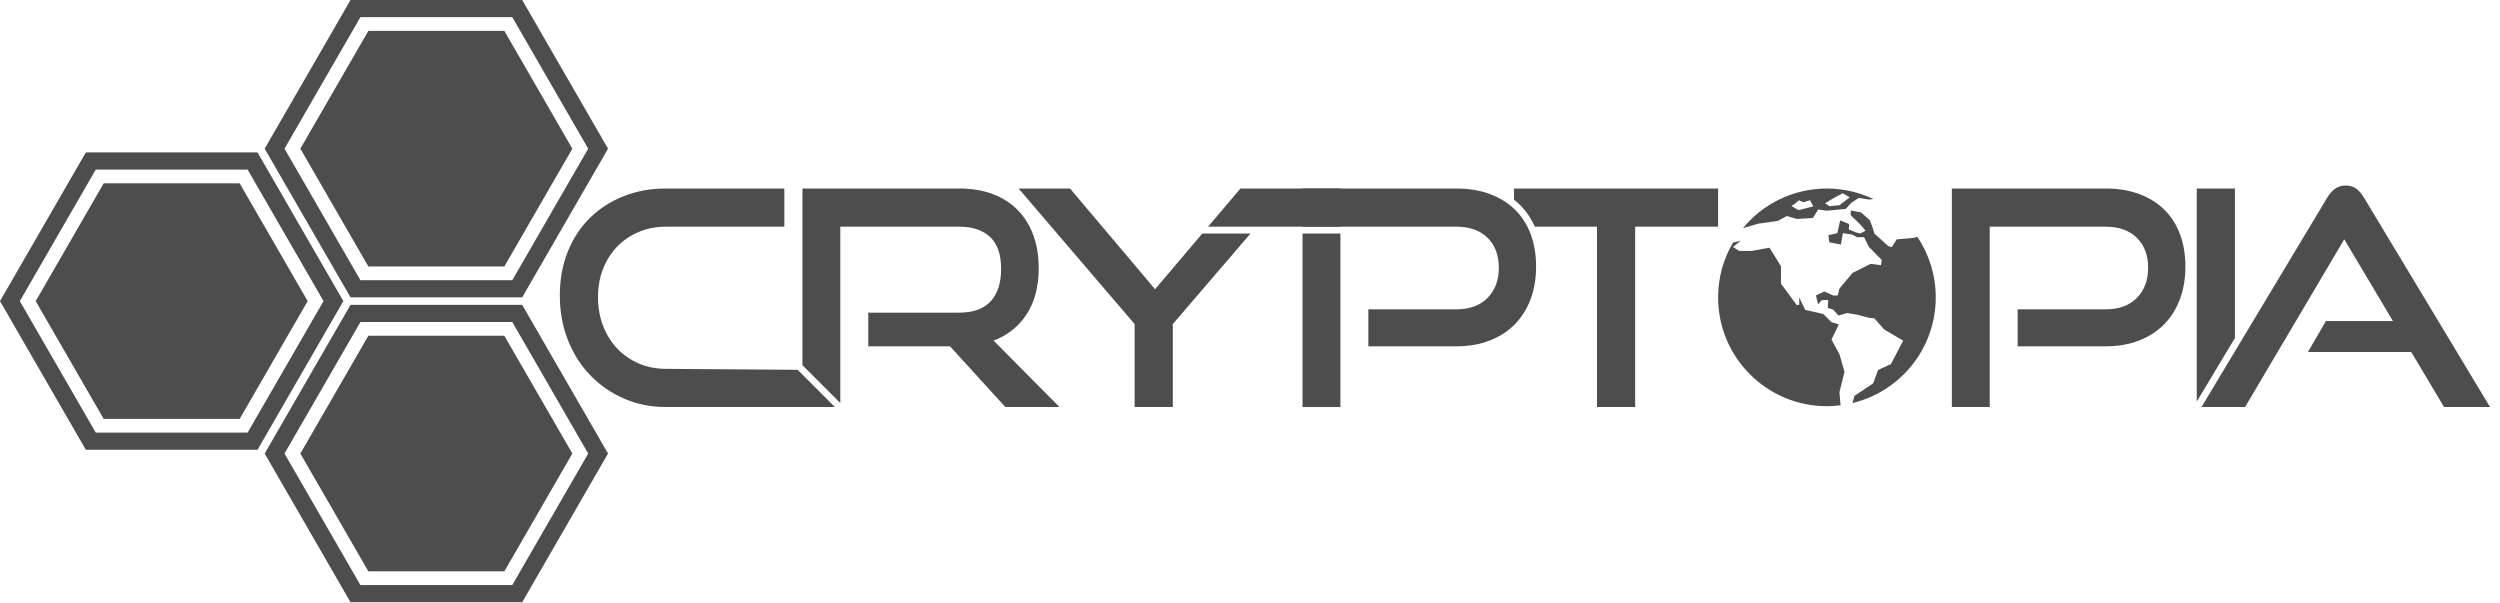 <?xml version="1.0" encoding="UTF-8"?>
<svg width="170px" height="41px" viewBox="0 0 170 41" version="1.1" xmlns="http://www.w3.org/2000/svg" xmlns:xlink="http://www.w3.org/1999/xlink">
    <!-- Generator: Sketch 51.2 (57519) - http://www.bohemiancoding.com/sketch -->
    <title>Group</title>
    <desc>Created with Sketch.</desc>
    <defs></defs>
    <g id="Symbols" stroke="none" stroke-width="1" fill="none" fill-rule="evenodd">
        <g id="Old-Logo" fill="#4D4D4D">
            <g id="Group" transform="translate(84.662, 20.5) rotate(-360) translate(-84.662, -20.5) ">
                <polygon id="Fill-1" points="34.296 2.101 25.048 2.101 20.424 10.11 25.048 18.119 34.296 18.119 38.92 10.11"></polygon>
                <path d="M23.835,-0 L17.998,10.11 L23.835,20.22 L35.509,20.22 L41.346,10.11 L35.509,-0 L23.835,-0 Z M19.346,10.11 L24.509,1.167 L34.835,1.167 L39.998,10.11 L34.835,19.053 L24.509,19.053 L19.346,10.11 Z" id="Fill-2"></path>
                <path d="M137.202,23.549 L137.202,21.036 L143.17,21.036 C144.083,21.036 144.795,20.777 145.306,20.259 C145.817,19.741 146.073,19.06 146.073,18.214 C146.073,17.356 145.817,16.675 145.306,16.171 C144.795,15.667 144.083,15.414 143.17,15.414 L135.301,15.414 L135.301,27.678 L132.726,27.678 L132.726,12.818 L143.17,12.818 C144.029,12.818 144.795,12.945 145.469,13.197 C146.144,13.449 146.713,13.803 147.176,14.259 C147.639,14.716 147.994,15.271 148.239,15.925 C148.484,16.579 148.607,17.315 148.607,18.133 C148.607,18.937 148.484,19.669 148.239,20.33 C147.994,20.991 147.639,21.56 147.176,22.037 C146.713,22.514 146.144,22.885 145.469,23.151 C144.795,23.416 144.029,23.549 143.17,23.549 L137.202,23.549 Z" id="Fill-3"></path>
                <polygon id="Fill-5" points="151.975 12.819 149.38 12.819 149.38 27.306 151.975 22.984"></polygon>
                <g id="Group-14" transform="translate(116.61, 12.198)">
                    <path d="M49.585,15.48 L47.357,11.74 L40.326,11.74 L41.553,9.635 L46.11,9.635 L42.799,4.075 L36.054,15.48 L33.091,15.48 L41.634,1.254 C41.784,0.995 41.961,0.791 42.166,0.641 C42.37,0.491 42.615,0.416 42.901,0.416 C43.187,0.416 43.429,0.491 43.627,0.641 C43.824,0.791 43.998,0.995 44.148,1.254 L52.712,15.48 L49.585,15.48 Z" id="Fill-6"></path>
                    <path d="M13.768,3.904 L13.547,3.974 L12.367,4.079 L12.034,4.611 L11.792,4.534 L10.854,3.688 L10.718,3.248 L10.535,2.779 L9.945,2.25 L9.249,2.113 L9.233,2.432 L9.915,3.097 L10.248,3.49 L9.874,3.686 L9.568,3.596 L9.111,3.406 L9.126,3.037 L8.526,2.79 L8.327,3.657 L7.721,3.794 L7.782,4.278 L8.57,4.43 L8.706,3.656 L9.357,3.753 L9.659,3.93 L10.145,3.93 L10.477,4.595 L11.358,5.489 L11.293,5.836 L10.583,5.745 L9.356,6.365 L8.472,7.425 L8.357,7.894 L8.04,7.894 L7.449,7.622 L6.875,7.894 L7.018,8.5 L7.268,8.212 L7.707,8.198 L7.677,8.742 L8.04,8.849 L8.403,9.256 L8.997,9.09 L9.674,9.197 L10.461,9.408 L10.854,9.454 L11.521,10.211 L12.806,10.967 L11.975,12.556 L11.097,12.964 L10.764,13.872 L9.493,14.72 L9.358,15.209 C12.606,14.427 15.021,11.51 15.021,8.022 C15.02,6.498 14.559,5.081 13.768,3.904" id="Fill-8"></path>
                    <path d="M8.472,11.89 L7.933,10.891 L8.428,9.86 L7.933,9.712 L7.377,9.154 L6.146,8.878 L5.737,8.023 L5.737,8.531 L5.558,8.531 L4.497,7.093 L4.497,5.911 L3.719,4.647 L2.485,4.867 L1.653,4.867 L1.235,4.593 L1.769,4.17 L1.237,4.293 C0.594,5.389 0.221,6.661 0.221,8.023 C0.221,12.109 3.534,15.424 7.621,15.424 C7.936,15.424 8.244,15.396 8.549,15.359 L8.472,14.463 C8.472,14.463 8.812,13.131 8.812,13.086 C8.811,13.04 8.472,11.89 8.472,11.89" id="Fill-10"></path>
                    <path d="M2.97,3.007 L4.285,2.824 L4.891,2.492 L5.573,2.688 L6.662,2.628 L7.035,2.041 L7.579,2.131 L8.902,2.007 L9.266,1.605 L9.779,1.262 L10.506,1.372 L10.771,1.332 C9.814,0.881 8.749,0.621 7.62,0.621 C5.323,0.621 3.269,1.668 1.913,3.312 L1.917,3.312 L2.97,3.007 Z M7.933,1.357 L8.689,0.941 L9.174,1.221 L8.472,1.756 L7.801,1.823 L7.499,1.627 L7.933,1.357 Z M5.695,1.417 L6.028,1.556 L6.465,1.417 L6.703,1.83 L5.695,2.095 L5.209,1.811 C5.209,1.811 5.683,1.506 5.695,1.417 Z" id="Fill-12"></path>
                </g>
                <polygon id="Fill-15" points="34.296 22.832 25.048 22.832 20.424 30.841 25.048 38.85 34.296 38.85 38.92 30.841"></polygon>
                <path d="M23.835,20.731 L17.998,30.841 L23.835,40.951 L35.509,40.951 L41.346,30.841 L35.509,20.731 L23.835,20.731 Z M19.346,30.841 L24.509,21.898 L34.835,21.898 L39.998,30.841 L34.835,39.784 L24.509,39.784 L19.346,30.841 Z" id="Fill-16"></path>
                <polygon id="Fill-17" points="16.298 12.467 7.05 12.467 2.427 20.476 7.05 28.485 16.298 28.485 20.922 20.476"></polygon>
                <path d="M5.837,10.365 L0,20.475 L5.837,30.586 L17.511,30.586 L23.348,20.475 L17.511,10.365 L5.837,10.365 Z M1.348,20.475 L6.511,11.533 L16.838,11.533 L22,20.475 L16.838,29.418 L6.511,29.418 L1.348,20.475 Z" id="Fill-18"></path>
                <g id="Group-23" transform="translate(37.805, 12.73)">
                    <path d="M7.478,12.352 C6.81,12.352 6.194,12.229 5.628,11.984 C5.063,11.738 4.576,11.401 4.167,10.972 C3.758,10.543 3.438,10.029 3.206,9.429 C2.975,8.83 2.859,8.182 2.859,7.487 C2.859,6.779 2.975,6.132 3.206,5.545 C3.438,4.96 3.758,4.455 4.167,4.033 C4.576,3.611 5.063,3.28 5.628,3.042 C6.194,2.804 6.81,2.684 7.478,2.684 L15.531,2.684 L15.531,0.088 L7.478,0.088 C6.442,0.088 5.485,0.262 4.607,0.609 C3.727,0.957 2.964,1.447 2.317,2.081 C1.67,2.715 1.166,3.481 0.805,4.38 C0.444,5.28 0.263,6.275 0.263,7.365 C0.263,8.441 0.444,9.443 0.805,10.369 C1.166,11.296 1.67,12.096 2.317,12.771 C2.964,13.446 3.727,13.977 4.607,14.365 C5.485,14.753 6.442,14.948 7.478,14.948 L18.967,14.948 L16.435,12.416 L7.478,12.352 Z" id="Fill-19"></path>
                    <path d="M29.76,10.431 C30.728,10.063 31.48,9.46 32.019,8.622 C32.557,7.784 32.826,6.745 32.826,5.505 C32.826,4.674 32.704,3.924 32.458,3.256 C32.213,2.589 31.858,2.02 31.396,1.55 C30.932,1.079 30.366,0.719 29.699,0.466 C29.031,0.215 28.275,0.088 27.43,0.088 L16.761,0.088 L16.761,12.1 L19.336,14.675 L19.336,2.684 L27.43,2.684 C28.33,2.684 29.028,2.919 29.525,3.389 C30.023,3.859 30.271,4.578 30.271,5.546 C30.271,6.513 30.033,7.252 29.556,7.763 C29.079,8.274 28.371,8.53 27.43,8.53 L21.237,8.53 L21.237,10.819 L26.797,10.819 L30.557,14.947 L34.237,14.947 L29.76,10.431 Z" id="Fill-21"></path>
                </g>
                <polygon id="Fill-24" points="78.545 19.666 72.761 12.819 69.266 12.819 77.155 22.037 77.155 27.678 79.751 27.678 79.751 22.037 85.033 15.881 81.754 15.881"></polygon>
                <polygon id="Fill-25" points="84.35 12.819 91.147 12.819 91.147 15.414 82.149 15.414"></polygon>
                <g id="Group-30" transform="translate(88.39, 12.73)">
                    <path d="M14.563,0.088 L14.563,0.846 C14.702,0.957 14.836,1.073 14.961,1.196 C15.385,1.615 15.725,2.117 15.982,2.684 L20.204,2.684 L20.204,14.948 L22.8,14.948 L22.8,2.684 L28.441,2.684 L28.441,0.088 L14.563,0.088 Z" id="Fill-26"></path>
                    <path d="M15.696,3.195 C15.451,2.541 15.096,1.986 14.633,1.529 C14.169,1.073 13.601,0.718 12.927,0.467 C12.252,0.214 11.485,0.088 10.627,0.088 L0.183,0.088 L0.183,2.684 L2.758,2.684 L3.128,2.684 L10.627,2.684 C11.54,2.684 12.252,2.936 12.763,3.44 C13.274,3.945 13.529,4.626 13.529,5.484 C13.529,6.329 13.274,7.011 12.763,7.528 C12.252,8.046 11.54,8.305 10.627,8.305 L4.658,8.305 L4.658,10.819 L10.627,10.819 C11.485,10.819 12.252,10.686 12.927,10.421 C13.601,10.155 14.169,9.784 14.633,9.307 C15.096,8.83 15.451,8.261 15.696,7.6 C15.941,6.939 16.064,6.207 16.064,5.403 C16.064,4.585 15.941,3.849 15.696,3.195" id="Fill-28"></path>
                </g>
                <polygon id="Fill-31" points="88.572 27.678 91.148 27.678 91.148 15.881 88.572 15.881"></polygon>
            </g>
        </g>
    </g>
</svg>